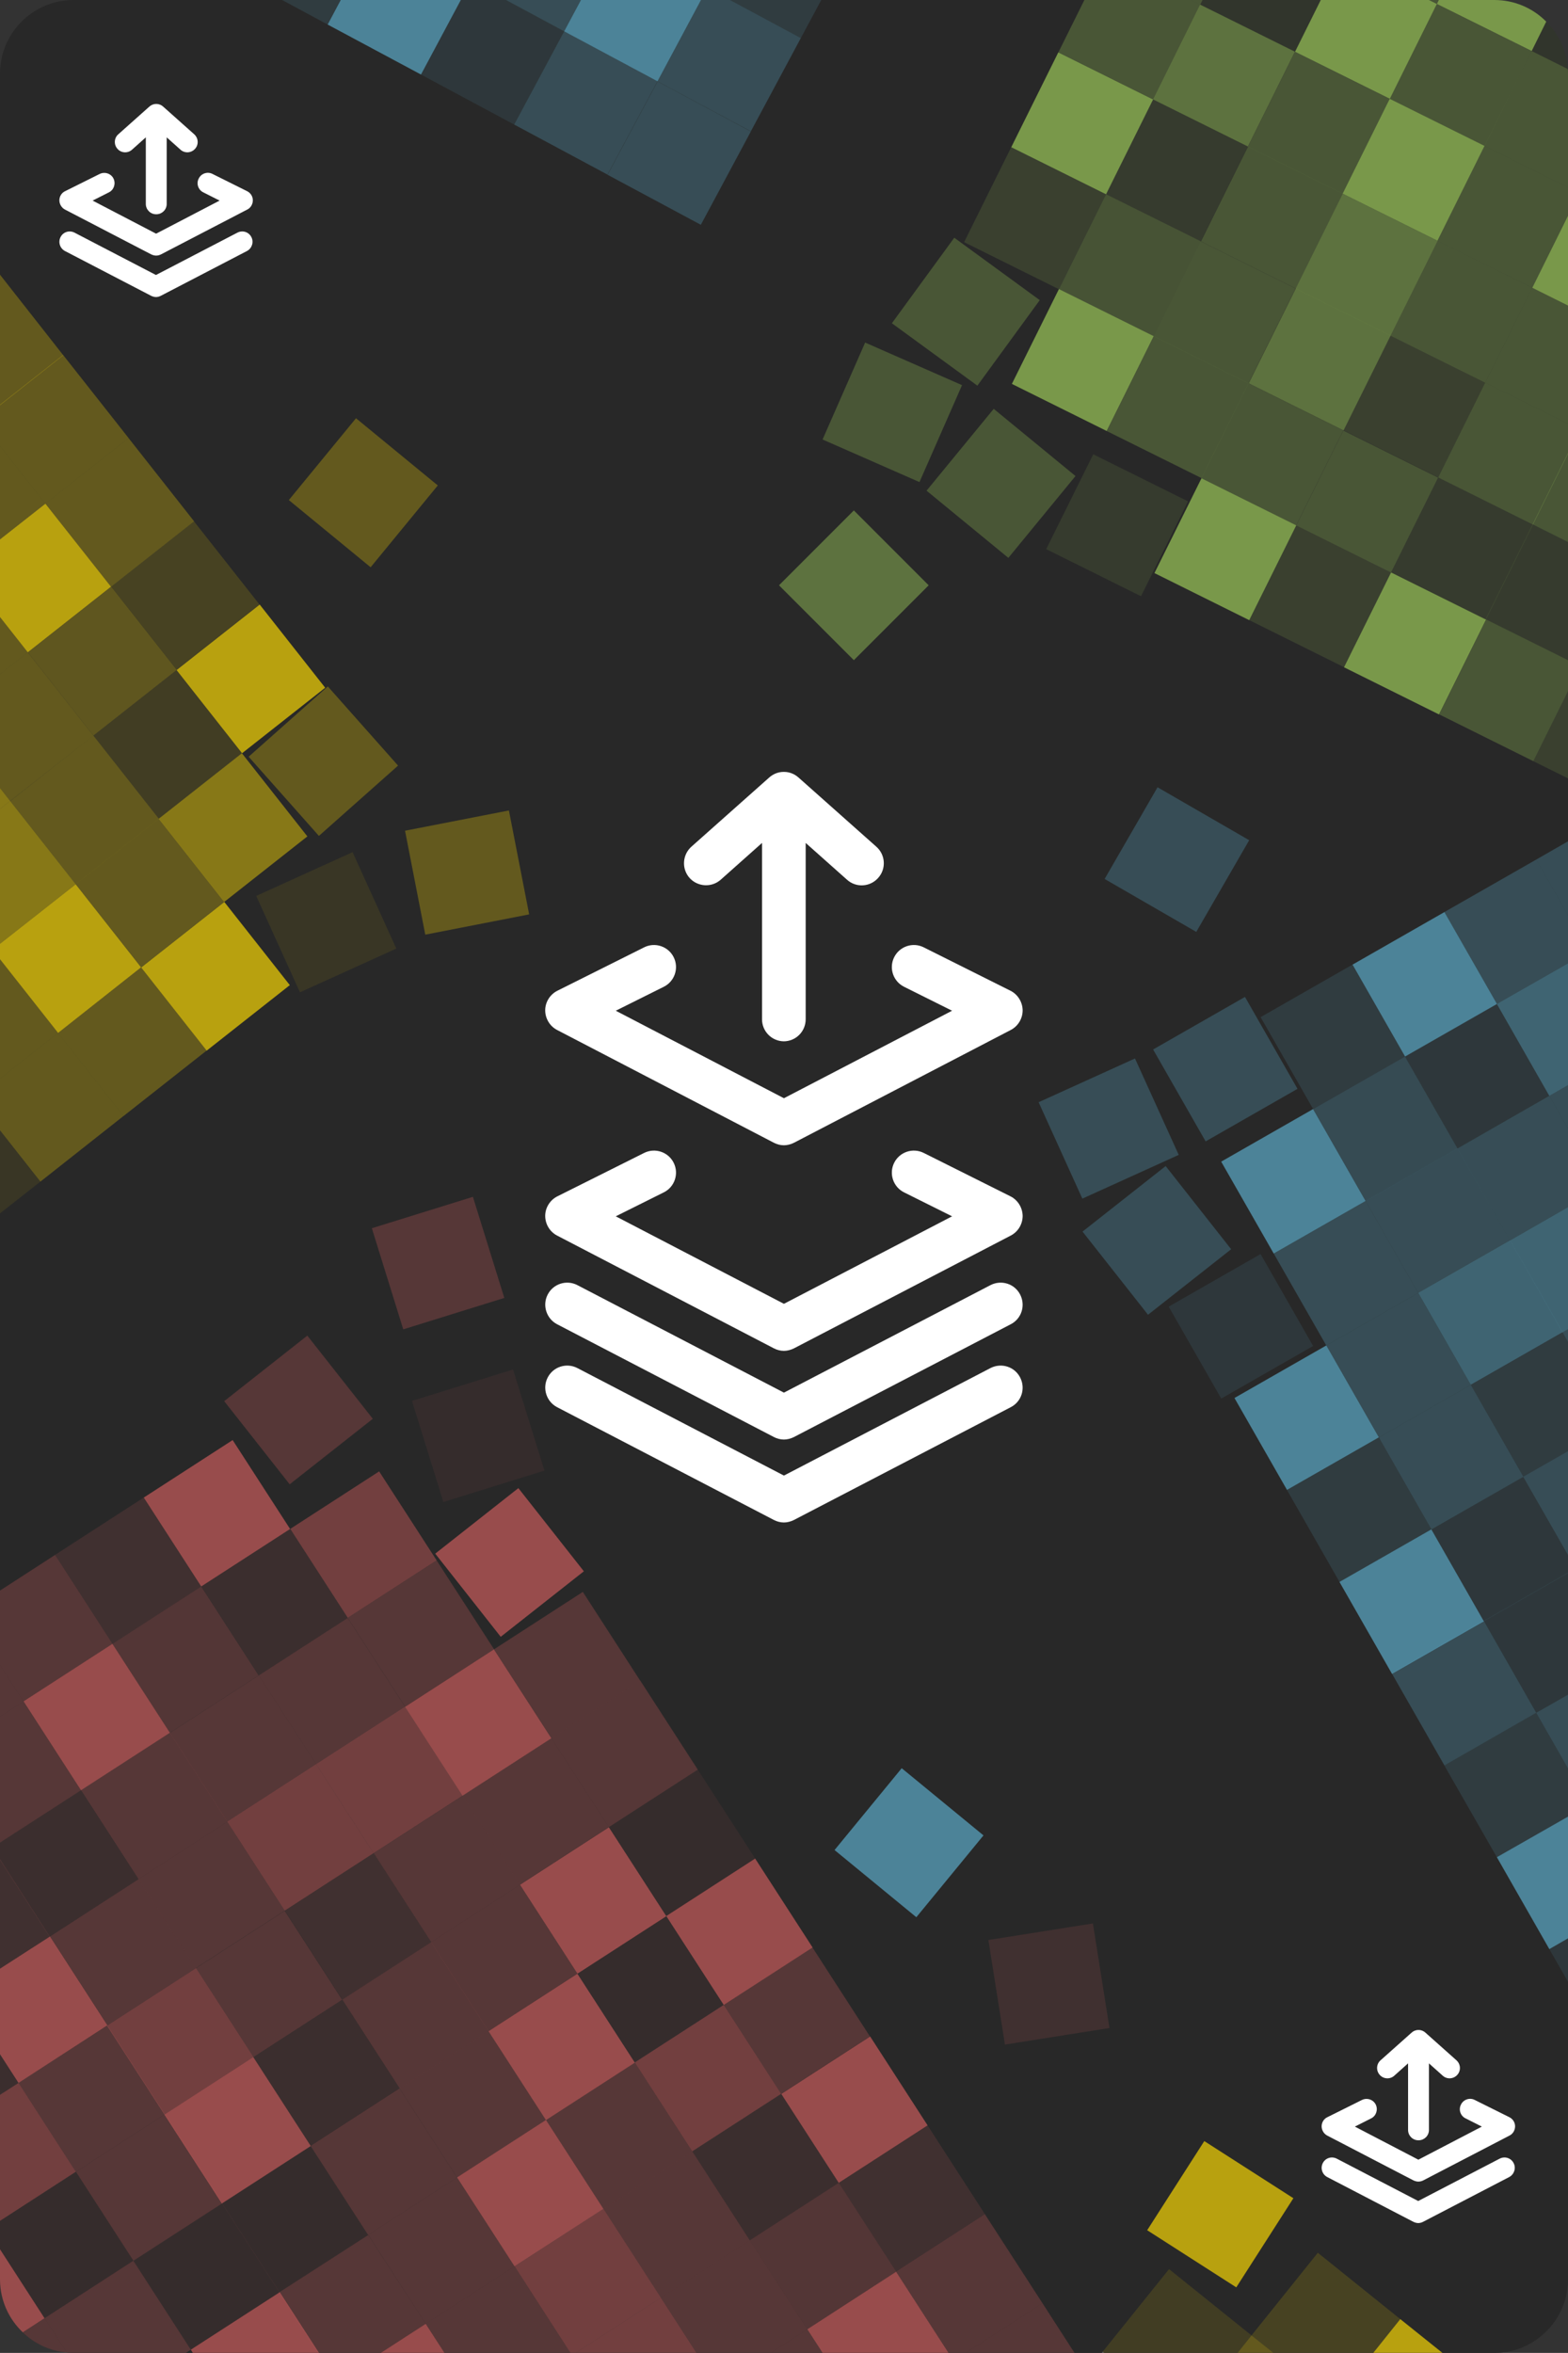 <?xml version="1.0" encoding="UTF-8"?>
<svg id="Layer_2" data-name="Layer 2" xmlns="http://www.w3.org/2000/svg" viewBox="0 0 106.67 160">
  <rect x="0" y="0" width="106.67" height="160" fill="#333333" stroke="none"/>
  <defs>
    <style>
      .cls-1 {
        opacity: .68;
      }

      .cls-2 {
        opacity: .28;
      }

      .cls-3 {
        fill: #5cadcb;
      }

      .cls-3, .cls-4, .cls-5, .cls-6, .cls-7, .cls-8 {
        stroke-width: 0px;
      }

      .cls-9 {
        opacity: .08;
      }

      .cls-4 {
        fill: #fbd903;
      }

      .cls-5 {
        fill: #9ecc5a;
      }

      .cls-10 {
        opacity: .15;
      }

      .cls-11 {
        opacity: .45;
      }

      .cls-6 {
        fill: #fff;
      }

      .cls-12 {
        opacity: .26;
      }

      .cls-7 {
        fill: #cc5c5c;
      }

      .cls-13 {
        opacity: .12;
      }

      .cls-8 {
        fill: #282828;
      }
    </style>
  </defs>
  <g id="Layer_1-2" data-name="Layer 1">
    <g>
      <path class="cls-8" d="M106.67,5v150c0,2.75-2.25,5-5,5H5c-.16,0-.31-.01-.46-.03-1.16-.1-2.2-.6-2.99-1.37-.96-.91-1.55-2.19-1.55-3.6V5C0,2.25,2.25,0,5,0h96.67c1.37,0,2.62.56,3.52,1.47.84.83,1.39,1.96,1.46,3.22.02.1.02.21.02.31Z"/>
      <g class="cls-10">
        <rect class="cls-7" x="67.75" y="131.31" width="7.2" height="7.2" transform="translate(-50.73 226.49) rotate(-99)"/>
      </g>
      <g>
        <g class="cls-12">
          <rect class="cls-7" x="9.02" y="109.26" width="7.2" height="7.2" transform="translate(-59.25 24.93) rotate(-32.88)"/>
        </g>
        <g class="cls-10">
          <rect class="cls-7" x="5.11" y="103.21" width="7.2" height="7.2" transform="translate(-56.59 21.84) rotate(-32.88)"/>
        </g>
        <g class="cls-13">
          <rect class="cls-7" x="15.07" y="105.35" width="7.2" height="7.2" transform="translate(-56.15 27.59) rotate(-32.88)"/>
        </g>
        <g class="cls-1">
          <rect class="cls-7" x="11.16" y="99.3" width="7.2" height="7.2" transform="translate(-53.5 24.5) rotate(-32.88)"/>
        </g>
        <g class="cls-11">
          <rect class="cls-7" x="16.84" y="121.35" width="7.2" height="7.2" transform="translate(-64.56 31.11) rotate(-32.88)"/>
        </g>
        <g class="cls-2">
          <rect class="cls-7" x="12.93" y="115.31" width="7.2" height="7.2" transform="translate(-61.9 28.02) rotate(-32.88)"/>
        </g>
        <g class="cls-11">
          <rect class="cls-7" x="22.89" y="117.44" width="7.2" height="7.2" transform="translate(-61.47 33.77) rotate(-32.88)"/>
        </g>
        <g class="cls-2">
          <rect class="cls-7" x="18.98" y="111.4" width="7.2" height="7.2" transform="translate(-58.81 30.68) rotate(-32.88)"/>
        </g>
        <g class="cls-2">
          <rect class="cls-7" x="4.75" y="129.17" width="7.2" height="7.2" transform="translate(-70.74 25.8) rotate(-32.88)"/>
        </g>
        <g class="cls-13">
          <polygon class="cls-7" points="0 126.42 0 125.3 5.51 121.74 9.42 127.79 3.39 131.68 3.37 131.7 0 126.49 0 126.42"/>
        </g>
        <g class="cls-2">
          <rect class="cls-7" x="10.79" y="125.26" width="7.2" height="7.2" transform="translate(-67.65 28.45) rotate(-32.88)"/>
        </g>
        <g class="cls-2">
          <rect class="cls-7" x="6.89" y="119.21" width="7.2" height="7.2" transform="translate(-64.99 25.36) rotate(-32.88)"/>
        </g>
        <g class="cls-2">
          <rect class="cls-7" x="24.66" y="133.45" width="7.2" height="7.2" transform="translate(-69.87 37.29) rotate(-32.88)"/>
        </g>
        <g class="cls-10">
          <rect class="cls-7" x="20.75" y="127.4" width="7.2" height="7.2" transform="translate(-67.21 34.2) rotate(-32.88)"/>
        </g>
        <g class="cls-2">
          <rect class="cls-7" x="30.7" y="129.54" width="7.2" height="7.2" transform="translate(-66.78 39.95) rotate(-32.88)"/>
        </g>
        <g class="cls-2">
          <rect class="cls-7" x="26.8" y="123.49" width="7.2" height="7.2" transform="translate(-64.12 36.86) rotate(-32.88)"/>
        </g>
        <g class="cls-1">
          <rect class="cls-7" x="12.56" y="141.26" width="7.2" height="7.2" transform="translate(-76.05 31.98) rotate(-32.88)"/>
        </g>
        <g class="cls-11">
          <rect class="cls-7" x="8.66" y="135.22" width="7.2" height="7.2" transform="translate(-73.4 28.89) rotate(-32.88)"/>
        </g>
        <g class="cls-13">
          <rect class="cls-7" x="18.61" y="137.36" width="7.2" height="7.2" transform="translate(-72.96 34.64) rotate(-32.88)"/>
        </g>
        <g class="cls-2">
          <rect class="cls-7" x="14.7" y="131.31" width="7.2" height="7.2" transform="translate(-70.31 31.55) rotate(-32.88)"/>
        </g>
        <g class="cls-1">
          <rect class="cls-7" x="36.75" y="125.63" width="7.2" height="7.2" transform="translate(-63.69 42.61) rotate(-32.88)"/>
        </g>
        <g class="cls-2">
          <rect class="cls-7" x="32.84" y="119.58" width="7.2" height="7.2" transform="translate(-61.03 39.51) rotate(-32.88)"/>
        </g>
        <g class="cls-9">
          <rect class="cls-7" x="42.8" y="121.72" width="7.2" height="7.2" transform="translate(-60.6 45.26) rotate(-32.88)"/>
        </g>
        <g class="cls-2">
          <rect class="cls-7" x="38.89" y="115.67" width="7.2" height="7.2" transform="translate(-57.94 42.17) rotate(-32.88)"/>
        </g>
        <g class="cls-1">
          <rect class="cls-7" x="28.93" y="113.54" width="7.2" height="7.2" transform="translate(-58.38 36.42) rotate(-32.88)"/>
        </g>
        <g class="cls-2">
          <rect class="cls-7" x="25.03" y="107.49" width="7.2" height="7.2" transform="translate(-55.72 33.33) rotate(-32.88)"/>
        </g>
        <g class="cls-2">
          <rect class="cls-7" x="34.98" y="109.63" width="7.2" height="7.2" transform="translate(-55.29 39.08) rotate(-32.88)"/>
        </g>
        <g class="cls-1">
          <rect class="cls-7" x="31.07" y="102.65" width="7.2" height="7.2" transform="translate(-58.32 44.24) rotate(-38.23)"/>
        </g>
        <g class="cls-11">
          <rect class="cls-7" x="21.12" y="101.44" width="7.2" height="7.2" transform="translate(-53.06 30.24) rotate(-32.88)"/>
        </g>
        <g class="cls-2">
          <rect class="cls-7" x="16.71" y="92.28" width="7.2" height="7.2" transform="translate(-54.98 33.13) rotate(-38.23)"/>
        </g>
        <g class="cls-9">
          <rect class="cls-7" x="28.93" y="94.03" width="7.2" height="7.2" transform="translate(-27.5 14.05) rotate(-17.26)"/>
        </g>
        <g class="cls-2">
          <rect class="cls-7" x="26.2" y="82.29" width="7.2" height="7.2" transform="translate(-24.14 12.71) rotate(-17.26)"/>
        </g>
        <g class="cls-2">
          <polygon class="cls-7" points="5.51 121.74 0 125.3 0 116.73 1.6 115.7 5.51 121.74"/>
        </g>
        <g class="cls-2">
          <polygon class="cls-7" points="1.6 115.7 0 116.73 0 113.22 1.6 115.7"/>
        </g>
        <g class="cls-1">
          <rect class="cls-7" x="2.98" y="113.17" width="7.2" height="7.2" transform="translate(-62.34 22.27) rotate(-32.88)"/>
        </g>
        <g class="cls-2">
          <polygon class="cls-7" points="7.65 111.79 1.6 115.7 0 113.22 0 108.16 3.74 105.74 7.65 111.79"/>
        </g>
        <g class="cls-10">
          <polygon class="cls-7" points="0 126.42 3.39 131.68 3.37 131.7 0 133.87 0 126.49 0 126.42"/>
        </g>
        <g class="cls-13">
          <polygon class="cls-7" points="1.26 141.64 0 142.45 0 139.69 1.26 141.64"/>
        </g>
        <g class="cls-1">
          <polygon class="cls-7" points="7.3 137.73 7.28 137.74 1.26 141.64 0 139.69 0 133.87 3.37 131.7 3.39 131.68 7.3 137.73"/>
        </g>
        <g class="cls-1">
          <path class="cls-7" d="M3.03,157.64l-1.48.96C.59,157.69,0,156.41,0,155v-2.05l3.03,4.69Z"/>
        </g>
        <g class="cls-11">
          <polygon class="cls-7" points="5.16 147.68 0 151.02 0 142.45 1.26 141.64 5.16 147.68"/>
        </g>
        <g class="cls-2">
          <rect class="cls-7" x="2.63" y="139.11" width="7.2" height="7.2" transform="translate(122.7 60) rotate(57.12)"/>
        </g>
        <g class="cls-9">
          <polygon class="cls-7" points="9.07 153.73 3.03 157.64 0 152.95 0 151.02 5.16 147.68 9.07 153.73"/>
        </g>
        <g class="cls-2">
          <rect class="cls-7" x="6.54" y="145.16" width="7.2" height="7.2" transform="translate(129.57 59.48) rotate(57.12)"/>
        </g>
        <g class="cls-1">
          <polygon class="cls-7" points="19.03 155.87 21.7 160 13.12 160 12.98 159.78 19 155.89 19.03 155.87"/>
        </g>
        <g class="cls-9">
          <rect class="cls-7" x="10.45" y="151.2" width="7.2" height="7.2" transform="translate(-108.33 250.64) rotate(-122.88)"/>
        </g>
        <g class="cls-2">
          <path class="cls-7" d="M12.98,159.78l-.34.22h-7.64c-.16,0-.31-.01-.46-.03l-1.51-2.33,6.04-3.91,3.91,6.05Z"/>
        </g>
        <g class="cls-2">
          <path class="cls-7" d="M4.54,159.97c-1.16-.1-2.2-.6-2.99-1.37l1.48-.96,1.51,2.33Z"/>
        </g>
        <g class="cls-12">
          <rect class="cls-7" x="52.39" y="149.82" width="7.2" height="7.2" transform="translate(-42.46 283.72) rotate(-122.88)"/>
        </g>
        <g class="cls-10">
          <rect class="cls-7" x="58.43" y="145.91" width="7.2" height="7.2" transform="translate(-29.85 282.77) rotate(-122.88)"/>
        </g>
        <g class="cls-13">
          <rect class="cls-7" x="48.48" y="143.77" width="7.2" height="7.2" transform="translate(-43.42 271.11) rotate(-122.88)"/>
        </g>
        <g class="cls-1">
          <rect class="cls-7" x="54.52" y="139.86" width="7.2" height="7.2" transform="translate(-30.8 270.15) rotate(-122.88)"/>
        </g>
        <g class="cls-11">
          <polygon class="cls-7" points="47.38 160 39.16 160 44.96 156.25 47.38 160"/>
        </g>
        <g class="cls-2">
          <polygon class="cls-7" points="54.92 158.39 52.43 160 47.38 160 44.96 156.25 51.01 152.34 54.92 158.39"/>
        </g>
        <g class="cls-11">
          <polygon class="cls-7" points="44.96 156.25 39.16 160 38.81 160 35.01 154.11 41.05 150.2 44.96 156.25"/>
        </g>
        <g class="cls-2">
          <rect class="cls-7" x="42.43" y="147.68" width="7.2" height="7.2" transform="translate(-56.03 272.06) rotate(-122.88)"/>
        </g>
        <g class="cls-2">
          <polygon class="cls-7" points="55.96 160 52.43 160 54.92 158.39 55.96 160"/>
        </g>
        <g class="cls-1">
          <polygon class="cls-7" points="30.24 160 25.9 160 28.96 158.02 30.24 160"/>
        </g>
        <g class="cls-2">
          <polygon class="cls-7" points="38.81 160 30.24 160 28.96 158.02 35.01 154.11 38.81 160"/>
        </g>
        <g class="cls-2">
          <polygon class="cls-7" points="28.96 158.02 25.9 160 21.66 160 19 155.89 19 155.88 19.03 155.86 25.05 151.98 28.96 158.02"/>
        </g>
        <g class="cls-2">
          <rect class="cls-7" x="26.43" y="149.45" width="7.2" height="7.2" transform="translate(-82.2 261.35) rotate(-122.88)"/>
        </g>
        <g class="cls-9">
          <rect class="cls-7" x="16.47" y="147.31" width="7.2" height="7.2" transform="translate(-95.77 249.69) rotate(-122.88)"/>
        </g>
        <g class="cls-2">
          <rect class="cls-7" x="22.52" y="143.4" width="7.2" height="7.2" transform="translate(-83.16 248.74) rotate(-122.88)"/>
        </g>
        <g class="cls-1">
          <rect class="cls-7" x="32.48" y="145.54" width="7.2" height="7.2" transform="translate(-69.59 260.4) rotate(-122.88)"/>
        </g>
        <g class="cls-2">
          <rect class="cls-7" x="38.52" y="141.63" width="7.2" height="7.2" transform="translate(-56.98 259.45) rotate(-122.88)"/>
        </g>
        <g class="cls-2">
          <rect class="cls-7" x="28.57" y="139.49" width="7.2" height="7.2" transform="translate(-70.54 247.79) rotate(-122.88)"/>
        </g>
        <g class="cls-1">
          <rect class="cls-7" x="34.61" y="135.58" width="7.2" height="7.2" transform="translate(-57.93 246.84) rotate(-122.88)"/>
        </g>
        <g class="cls-11">
          <rect class="cls-7" x="44.57" y="137.72" width="7.2" height="7.2" transform="translate(-44.37 258.49) rotate(-122.88)"/>
        </g>
        <g class="cls-2">
          <rect class="cls-7" x="50.62" y="133.81" width="7.2" height="7.2" transform="translate(-31.76 257.54) rotate(-122.88)"/>
        </g>
        <g class="cls-9">
          <rect class="cls-7" x="40.66" y="131.68" width="7.2" height="7.2" transform="translate(-45.32 245.88) rotate(-122.88)"/>
        </g>
        <g class="cls-1">
          <rect class="cls-7" x="46.71" y="127.77" width="7.2" height="7.2" transform="translate(-32.71 244.93) rotate(-122.88)"/>
        </g>
        <g class="cls-2">
          <polygon class="cls-7" points="73.1 160 65.69 160 70.92 156.62 73.1 160"/>
        </g>
        <g class="cls-1">
          <polygon class="cls-7" points="64.53 160 55.96 160 54.92 158.39 60.96 154.48 64.53 160"/>
        </g>
        <g class="cls-2">
          <polygon class="cls-7" points="70.92 156.62 65.69 160 64.53 160 60.96 154.49 60.96 154.48 67.01 150.57 67.01 150.58 70.92 156.62"/>
        </g>
      </g>
      <g>
        <g class="cls-2">
          <polygon class="cls-5" points="97.88 0 97.75 .27 97.21 0 97.88 0"/>
        </g>
        <g class="cls-1">
          <path class="cls-5" d="M105.19,1.47l-.99,2-6.45-3.2.13-.27h3.79c1.37,0,2.62.56,3.52,1.47Z"/>
        </g>
        <g class="cls-9">
          <path class="cls-5" d="M106.65,4.69l-2.45-1.22.99-2c.84.83,1.39,1.96,1.46,3.22Z"/>
        </g>
        <g class="cls-12">
          <rect class="cls-5" x="73.27" y="14.44" width="7.2" height="7.2" transform="translate(26.53 78.87) rotate(-63.6)"/>
        </g>
        <g class="cls-10">
          <rect class="cls-5" x="66.82" y="11.24" width="7.2" height="7.2" transform="translate(25.81 71.32) rotate(-63.6)"/>
        </g>
        <g class="cls-13">
          <rect class="cls-5" x="76.47" y="7.99" width="7.2" height="7.2" transform="translate(34.08 78.16) rotate(-63.6)"/>
        </g>
        <g class="cls-1">
          <rect class="cls-5" x="70.02" y="4.79" width="7.2" height="7.2" transform="translate(33.37 70.6) rotate(-63.6)"/>
        </g>
        <g class="cls-11">
          <rect class="cls-5" x="86.17" y="20.85" width="7.2" height="7.2" transform="translate(27.96 93.98) rotate(-63.6)"/>
        </g>
        <g class="cls-11">
          <rect class="cls-5" x="54.49" y="36.2" width="7.2" height="7.2" transform="translate(71.02 109.02) rotate(-135)"/>
        </g>
        <g class="cls-2">
          <rect class="cls-5" x="79.72" y="17.64" width="7.2" height="7.2" transform="translate(27.24 86.43) rotate(-63.6)"/>
        </g>
        <g class="cls-11">
          <rect class="cls-5" x="89.37" y="14.4" width="7.2" height="7.2" transform="translate(35.51 93.27) rotate(-63.6)"/>
        </g>
        <g class="cls-2">
          <rect class="cls-5" x="82.92" y="11.2" width="7.2" height="7.2" transform="translate(34.8 85.71) rotate(-63.6)"/>
        </g>
        <g class="cls-1">
          <rect class="cls-5" x="79.76" y="33.74" width="7.2" height="7.2" transform="translate(12.85 95.41) rotate(-63.6)"/>
        </g>
        <g class="cls-13">
          <rect class="cls-5" x="72.4" y="32.12" width="7.2" height="7.2" transform="translate(10.21 87.91) rotate(-63.6)"/>
        </g>
        <g class="cls-2">
          <rect class="cls-5" x="82.96" y="27.29" width="7.2" height="7.2" transform="translate(20.4 94.69) rotate(-63.6)"/>
        </g>
        <g class="cls-2">
          <rect class="cls-5" x="76.52" y="24.09" width="7.2" height="7.2" transform="translate(19.69 87.14) rotate(-63.6)"/>
        </g>
        <g class="cls-2">
          <polygon class="cls-5" points="106.67 28.81 106.67 30.87 104.29 35.67 104.26 35.66 97.84 32.47 101.04 26.02 106.67 28.81"/>
        </g>
        <g class="cls-10">
          <rect class="cls-5" x="92.62" y="24.05" width="7.2" height="7.2" transform="translate(28.67 101.53) rotate(-63.6)"/>
        </g>
        <g class="cls-2">
          <polygon class="cls-5" points="106.67 20.78 106.67 28.81 101.04 26.02 104.24 19.57 106.67 20.78"/>
        </g>
        <g class="cls-2">
          <rect class="cls-5" x="95.82" y="17.6" width="7.2" height="7.2" transform="translate(36.22 100.82) rotate(-63.6)"/>
        </g>
        <g class="cls-1">
          <rect class="cls-5" x="92.66" y="40.15" width="7.2" height="7.2" transform="translate(14.27 110.52) rotate(-63.6)"/>
        </g>
        <g class="cls-10">
          <rect class="cls-5" x="86.21" y="36.95" width="7.2" height="7.2" transform="translate(13.56 102.96) rotate(-63.6)"/>
        </g>
        <g class="cls-13">
          <rect class="cls-5" x="95.86" y="33.7" width="7.2" height="7.2" transform="translate(21.83 109.8) rotate(-63.6)"/>
        </g>
        <g class="cls-2">
          <rect class="cls-5" x="89.41" y="30.5" width="7.2" height="7.2" transform="translate(21.11 102.25) rotate(-63.6)"/>
        </g>
        <g class="cls-1">
          <polygon class="cls-5" points="106.67 14.67 106.67 20.78 104.24 19.57 106.67 14.67"/>
        </g>
        <g class="cls-2">
          <polygon class="cls-5" points="106.67 12.74 106.67 14.67 104.24 19.57 97.79 16.37 100.99 9.92 106.67 12.74"/>
        </g>
        <g class="cls-2">
          <path class="cls-5" d="M106.67,5v7.74l-5.68-2.82,3.21-6.45,2.45,1.22c.02.1.02.21.02.31Z"/>
        </g>
        <g class="cls-1">
          <rect class="cls-5" x="92.57" y="7.95" width="7.2" height="7.2" transform="translate(43.06 92.55) rotate(-63.6)"/>
        </g>
        <g class="cls-2">
          <rect class="cls-5" x="86.12" y="4.75" width="7.2" height="7.2" transform="translate(42.35 85) rotate(-63.6)"/>
        </g>
        <g class="cls-2">
          <rect class="cls-5" x="95.77" y="1.5" width="7.2" height="7.2" transform="translate(50.62 91.84) rotate(-63.6)"/>
        </g>
        <g class="cls-1">
          <polygon class="cls-5" points="97.75 .27 94.55 6.72 88.1 3.52 89.85 0 97.21 0 97.75 .27"/>
        </g>
        <g class="cls-11">
          <rect class="cls-5" x="79.67" y="1.54" width="7.2" height="7.2" transform="translate(41.64 77.44) rotate(-63.6)"/>
        </g>
        <g class="cls-2">
          <polygon class="cls-5" points="81.65 .32 78.45 6.76 72 3.56 73.77 0 81.01 0 81.65 .32"/>
        </g>
        <g class="cls-9">
          <polygon class="cls-5" points="89.85 0 88.1 3.52 81.65 .32 81.81 0 89.85 0"/>
        </g>
        <g class="cls-2">
          <polygon class="cls-5" points="81.81 0 81.65 .32 81.01 0 81.81 0"/>
        </g>
        <g class="cls-2">
          <rect class="cls-5" x="64.5" y="29.27" width="7.2" height="7.2" transform="translate(-.52 64.64) rotate(-50.61)"/>
        </g>
        <g class="cls-2">
          <rect class="cls-5" x="57.11" y="24.44" width="7.2" height="7.2" transform="translate(10.61 72.34) rotate(-66.28)"/>
        </g>
        <g class="cls-1">
          <rect class="cls-5" x="70.07" y="20.89" width="7.2" height="7.2" transform="translate(18.97 79.58) rotate(-63.6)"/>
        </g>
        <g class="cls-2">
          <rect class="cls-5" x="62.1" y="17.6" width="7.2" height="7.2" transform="translate(9.85 61.77) rotate(-53.88)"/>
        </g>
        <g class="cls-2">
          <polygon class="cls-5" points="106.67 30.8 106.67 36.86 104.29 35.67 104.26 35.66 106.67 30.8"/>
        </g>
        <g class="cls-2">
          <polygon class="cls-5" points="106.67 44.89 106.67 47 104.31 51.76 97.89 48.57 97.86 48.56 101.06 42.11 101.09 42.12 106.67 44.89"/>
        </g>
        <g class="cls-10">
          <polygon class="cls-5" points="104.31 51.76 106.67 47 106.67 52.93 104.31 51.76"/>
        </g>
        <g class="cls-13">
          <polygon class="cls-5" points="106.67 36.86 106.67 44.89 101.09 42.12 101.06 42.11 104.26 35.66 104.29 35.67 106.67 36.86"/>
        </g>
      </g>
      <g>
        <g class="cls-2">
          <polygon class="cls-3" points="74.18 77.26 74.16 77.23 74.17 77.23 74.18 77.26"/>
        </g>
        <g class="cls-1">
          <rect class="cls-3" x="58.23" y="121.7" width="7.2" height="7.2" transform="translate(30.11 261.38) rotate(-140.61)"/>
        </g>
        <g class="cls-12">
          <rect class="cls-3" x="90.64" y="73.16" width="7.2" height="7.2" transform="translate(-25.67 56.9) rotate(-29.76)"/>
        </g>
        <g class="cls-10">
          <rect class="cls-3" x="87.07" y="66.91" width="7.2" height="7.2" transform="translate(-23.04 54.3) rotate(-29.76)"/>
        </g>
        <g class="cls-13">
          <rect class="cls-3" x="96.89" y="69.59" width="7.2" height="7.2" transform="translate(-23.07 59.53) rotate(-29.76)"/>
        </g>
        <g class="cls-1">
          <rect class="cls-3" x="93.32" y="63.34" width="7.2" height="7.2" transform="translate(-20.44 56.93) rotate(-29.76)"/>
        </g>
        <g class="cls-11">
          <rect class="cls-3" x="97.79" y="85.66" width="7.2" height="7.2" transform="translate(-30.93 62.09) rotate(-29.76)"/>
        </g>
        <g class="cls-2">
          <rect class="cls-3" x="94.21" y="79.41" width="7.2" height="7.2" transform="translate(-28.3 59.49) rotate(-29.76)"/>
        </g>
        <g class="cls-11">
          <polygon class="cls-3" points="106.67 82.09 106.67 90.39 106.3 90.6 102.73 84.35 106.67 82.09"/>
        </g>
        <g class="cls-2">
          <polygon class="cls-3" points="106.67 76.74 106.67 82.09 102.73 84.35 99.15 78.1 105.4 74.52 106.67 76.74"/>
        </g>
        <g class="cls-1">
          <rect class="cls-3" x="85.29" y="92.81" width="7.2" height="7.2" transform="translate(-36.13 56.83) rotate(-29.76)"/>
        </g>
        <g class="cls-13">
          <rect class="cls-3" x="80.82" y="86.6" width="7.2" height="7.2" transform="translate(-33.64 53.79) rotate(-29.76)"/>
        </g>
        <g class="cls-2">
          <rect class="cls-3" x="91.54" y="89.24" width="7.2" height="7.2" transform="translate(-33.53 59.46) rotate(-29.76)"/>
        </g>
        <g class="cls-2">
          <rect class="cls-3" x="87.96" y="82.99" width="7.2" height="7.2" transform="translate(-30.9 56.86) rotate(-29.76)"/>
        </g>
        <g class="cls-2">
          <polygon class="cls-3" points="106.67 98.68 106.67 105.74 103.62 100.42 106.67 98.68"/>
        </g>
        <g class="cls-10">
          <polygon class="cls-3" points="106.67 91.25 106.67 98.68 103.62 100.42 100.05 94.17 106.3 90.6 106.67 91.25"/>
        </g>
        <g class="cls-2">
          <polygon class="cls-3" points="106.67 90.39 106.67 91.25 106.3 90.6 106.67 90.39"/>
        </g>
        <g class="cls-1">
          <rect class="cls-3" x="92.43" y="105.31" width="7.2" height="7.2" transform="translate(-41.39 62.03) rotate(-29.76)"/>
        </g>
        <g class="cls-10">
          <rect class="cls-3" x="88.86" y="99.06" width="7.2" height="7.2" transform="translate(-38.76 59.43) rotate(-29.76)"/>
        </g>
        <g class="cls-13">
          <polygon class="cls-3" points="103.62 100.42 106.67 105.74 106.67 106.97 100.95 110.24 100.94 110.22 97.37 104 97.37 103.99 103.62 100.42"/>
        </g>
        <g class="cls-2">
          <rect class="cls-3" x="95.11" y="95.49" width="7.2" height="7.2" transform="translate(-36.16 62.06) rotate(-29.76)"/>
        </g>
        <g class="cls-2">
          <rect class="cls-3" x="76.47" y="54.85" width="7.2" height="7.2" transform="translate(-10.59 98.57) rotate(-60)"/>
        </g>
        <g class="cls-2">
          <polygon class="cls-3" points="106.67 73.79 106.67 76.74 105.4 74.52 106.67 73.79"/>
        </g>
        <g class="cls-11">
          <polygon class="cls-3" points="106.67 65.51 106.67 73.79 105.4 74.52 101.83 68.27 106.67 65.51"/>
        </g>
        <g class="cls-2">
          <polygon class="cls-3" points="106.67 62.23 106.67 65.51 101.83 68.27 98.26 62.02 104.51 58.45 106.67 62.23"/>
        </g>
        <g class="cls-2">
          <polygon class="cls-3" points="104.51 58.45 106.67 57.21 106.67 62.23 104.51 58.45"/>
        </g>
        <g class="cls-2">
          <rect class="cls-3" x="75.1" y="80.75" width="7.2" height="7.2" transform="translate(-35.32 66.79) rotate(-38.23)"/>
        </g>
        <g class="cls-2">
          <rect class="cls-3" x="71.82" y="73.14" width="7.2" height="7.2" transform="translate(-24.97 38.03) rotate(-24.41)"/>
        </g>
        <g class="cls-1">
          <rect class="cls-3" x="84.39" y="76.73" width="7.2" height="7.2" transform="translate(-28.27 54.27) rotate(-29.76)"/>
        </g>
        <g class="cls-2">
          <rect class="cls-3" x="79.76" y="69.11" width="7.2" height="7.2" transform="translate(-25.1 50.96) rotate(-29.76)"/>
        </g>
        <g class="cls-1">
          <polygon class="cls-3" points="106.67 123.53 106.67 131.81 105.4 132.54 101.83 126.29 106.67 123.53"/>
        </g>
        <g class="cls-13">
          <polygon class="cls-3" points="106.67 131.81 106.67 134.76 105.4 132.54 106.67 131.81"/>
        </g>
        <g class="cls-2">
          <rect class="cls-3" x="95.99" y="111.54" width="7.2" height="7.2" transform="translate(-44.01 64.61) rotate(-29.76)"/>
        </g>
        <g class="cls-10">
          <polygon class="cls-3" points="106.67 120.25 106.67 123.53 101.83 126.29 98.25 120.04 104.51 116.47 106.67 120.25"/>
        </g>
        <g class="cls-13">
          <polygon class="cls-3" points="106.67 106.94 106.67 115.24 104.51 116.47 101.39 111.02 100.94 110.25 100.94 110.24 100.93 110.22 100.94 110.22 106.67 106.94"/>
        </g>
        <g class="cls-2">
          <polygon class="cls-3" points="106.67 115.24 106.67 120.25 104.51 116.47 106.67 115.24"/>
        </g>
      </g>
      <g class="cls-1">
        <polygon class="cls-4" points="98.13 160 93.42 160 95.26 157.7 98.13 160"/>
      </g>
      <g class="cls-2">
        <polygon class="cls-6" points="75.13 160 74.95 160 75.02 159.91 75.13 160"/>
      </g>
      <g class="cls-1">
        <rect class="cls-4" x="79.42" y="146.97" width="7.2" height="7.2" transform="translate(254.58 161.93) rotate(122.66)"/>
      </g>
      <g class="cls-10">
        <polygon class="cls-4" points="95.26 157.7 93.42 160 86.63 160 85.14 158.81 89.65 153.19 95.26 157.7"/>
      </g>
      <g class="cls-13">
        <polygon class="cls-4" points="85.14 158.81 84.19 160 75.13 160 75.02 159.91 79.53 154.3 85.14 158.81"/>
      </g>
      <g class="cls-2">
        <polygon class="cls-4" points="86.63 160 84.19 160 85.14 158.81 86.63 160"/>
      </g>
      <g>
        <g class="cls-12">
          <rect class="cls-4" x="3.35" y="41.36" width="7.2" height="7.2" transform="translate(37.97 11.68) rotate(51.77)"/>
        </g>
        <g class="cls-10">
          <rect class="cls-4" x="9" y="36.91" width="7.2" height="7.2" transform="translate(36.62 5.54) rotate(51.77)"/>
        </g>
        <g class="cls-13">
          <rect class="cls-4" x="7.8" y="47.02" width="7.2" height="7.2" transform="translate(44.11 10.34) rotate(51.77)"/>
        </g>
        <g class="cls-1">
          <rect class="cls-4" x="13.46" y="42.56" width="7.2" height="7.2" transform="translate(42.77 4.2) rotate(51.77)"/>
        </g>
        <g class="cls-11">
          <polygon class="cls-4" points=".69 54.47 0 55.01 0 53.59 .69 54.47"/>
        </g>
        <g class="cls-2">
          <polygon class="cls-4" points="6.35 50.02 .69 54.47 0 53.59 0 45.85 1.89 44.36 6.35 50.02"/>
        </g>
        <g class="cls-11">
          <polygon class="cls-4" points="5.15 60.13 0 64.18 0 55.01 .69 54.47 5.15 60.13"/>
        </g>
        <g class="cls-2">
          <rect class="cls-4" x="2.15" y="51.47" width="7.2" height="7.2" transform="translate(45.45 16.48) rotate(51.77)"/>
        </g>
        <g class="cls-2">
          <polygon class="cls-4" points="1.89 44.36 0 45.85 0 41.96 1.89 44.36"/>
        </g>
        <g class="cls-2">
          <polygon class="cls-4" points="3.95 70.24 0 73.35 0 65.23 3.95 70.24"/>
        </g>
        <g class="cls-9">
          <polygon class="cls-4" points="2.75 80.35 0 82.51 0 76.86 2.75 80.35"/>
        </g>
        <g class="cls-2">
          <polygon class="cls-4" points="8.4 75.89 2.75 80.35 0 76.86 0 73.35 3.95 70.24 8.4 75.89"/>
        </g>
        <g class="cls-1">
          <polygon class="cls-4" points="9.6 65.78 3.95 70.24 0 65.23 0 64.18 5.15 60.13 9.6 65.78"/>
        </g>
        <g class="cls-2">
          <rect class="cls-4" x="6.6" y="57.13" width="7.2" height="7.2" transform="translate(51.6 15.13) rotate(51.77)"/>
        </g>
        <g class="cls-2">
          <rect class="cls-4" x="21.12" y="29.9" width="7.2" height="7.2" transform="translate(26.87 -8.07) rotate(39.39)"/>
        </g>
        <g class="cls-2">
          <rect class="cls-4" x="5.4" y="67.24" width="7.2" height="7.2" transform="translate(59.08 19.93) rotate(51.77)"/>
        </g>
        <g class="cls-1">
          <rect class="cls-4" x="11.06" y="62.79" width="7.2" height="7.2" transform="translate(57.74 13.79) rotate(51.77)"/>
        </g>
        <g class="cls-11">
          <rect class="cls-4" x="12.26" y="52.68" width="7.2" height="7.2" transform="translate(50.25 8.99) rotate(51.77)"/>
        </g>
        <g class="cls-2">
          <rect class="cls-4" x="18.41" y="48.16" width="7.2" height="7.2" transform="translate(46.1 .94) rotate(48.41)"/>
        </g>
        <g class="cls-9">
          <rect class="cls-4" x="18.59" y="59.11" width="7.2" height="7.2" transform="translate(70.13 16.59) rotate(65.59)"/>
        </g>
        <g class="cls-2">
          <rect class="cls-4" x="28.18" y="55.73" width="7.2" height="7.2" transform="translate(83.93 16.79) rotate(78.97)"/>
        </g>
        <g class="cls-2">
          <polygon class="cls-4" points="3.09 34.25 0 36.68 0 30.32 3.09 34.25"/>
        </g>
        <g class="cls-2">
          <polygon class="cls-4" points="8.75 29.79 3.09 34.25 0 30.32 0 27.52 4.29 24.14 4.31 24.16 8.75 29.79"/>
        </g>
        <g class="cls-1">
          <polygon class="cls-4" points="7.55 39.9 1.89 44.36 0 41.96 0 36.68 3.09 34.25 7.55 39.9"/>
        </g>
        <g class="cls-2">
          <rect class="cls-4" x="4.55" y="31.25" width="7.2" height="7.2" transform="translate(30.48 6.88) rotate(51.77)"/>
        </g>
        <g class="cls-2">
          <polygon class="cls-4" points="4.31 24.16 0 27.56 0 18.68 4.29 24.14 4.31 24.16"/>
        </g>
      </g>
      <g>
        <g class="cls-10">
          <polygon class="cls-3" points="55.87 0 54.48 2.59 49.66 0 55.87 0"/>
        </g>
        <g class="cls-1">
          <polygon class="cls-3" points="31.35 0 28.64 5.07 22.29 1.67 23.18 0 31.35 0"/>
        </g>
        <g class="cls-13">
          <polygon class="cls-3" points="38.38 2.13 34.98 8.47 28.64 5.07 31.35 0 34.42 0 38.38 2.13"/>
        </g>
        <g class="cls-2">
          <polygon class="cls-3" points="39.52 0 38.38 2.13 34.42 0 39.52 0"/>
        </g>
        <g class="cls-10">
          <polygon class="cls-3" points="23.18 0 22.29 1.67 19.19 0 23.18 0"/>
        </g>
        <g class="cls-2">
          <rect class="cls-3" x="36.26" y="3.4" width="7.2" height="7.2" transform="translate(14.85 38.82) rotate(-61.8)"/>
        </g>
        <g class="cls-2">
          <rect class="cls-3" x="42.6" y="6.81" width="7.2" height="7.2" transform="translate(15.2 46.21) rotate(-61.8)"/>
        </g>
        <g class="cls-1">
          <polygon class="cls-3" points="47.69 0 44.73 5.53 38.38 2.13 39.52 0 47.69 0"/>
        </g>
        <g class="cls-2">
          <polygon class="cls-3" points="54.48 2.59 51.08 8.93 44.73 5.53 47.69 0 49.66 0 54.48 2.59"/>
        </g>
      </g>
      <path class="cls-6" d="M10.62,20.2c-.11,0-.22-.03-.33-.08l-5.87-3.05c-.34-.18-.48-.6-.3-.95.18-.35.6-.48.95-.3l5.54,2.88,5.54-2.88c.35-.18.77-.05.95.3.18.34.04.77-.3.95l-5.87,3.05c-.1.05-.21.08-.33.08ZM10.62,17.38c-.11,0-.22-.03-.33-.08l-5.87-3.05c-.23-.12-.38-.37-.38-.63,0-.26.15-.51.39-.62l2.35-1.17c.35-.17.77-.03.94.31.17.35.03.77-.31.94l-1.11.56,4.32,2.25,4.32-2.25-1.11-.56c-.35-.17-.49-.6-.31-.94.17-.35.6-.49.94-.31l2.35,1.17c.24.12.39.36.39.62,0,.26-.14.51-.38.63l-5.87,3.05c-.1.05-.21.08-.33.08ZM10.62,14.57c-.39,0-.7-.32-.7-.7v-4.53l-.94.84c-.29.26-.74.23-.99-.06-.26-.29-.23-.74.06-.99l2.11-1.88c.12-.11.28-.18.46-.18h.02c.18,0,.34.07.46.18l2.11,1.88c.29.26.32.7.06.99-.26.29-.7.32-.99.06l-.94-.84v4.53c0,.39-.32.7-.7.7Z"/>
      <path class="cls-6" d="M96.49,151.17c-.11,0-.22-.03-.33-.08l-5.87-3.05c-.34-.18-.48-.6-.3-.95.18-.35.6-.48.95-.3l5.54,2.88,5.54-2.88c.35-.18.77-.05.95.3.18.34.04.77-.3.95l-5.87,3.05c-.1.05-.21.08-.33.08ZM96.49,148.35c-.11,0-.22-.03-.33-.08l-5.87-3.05c-.23-.12-.38-.37-.38-.63,0-.26.15-.51.39-.62l2.35-1.17c.35-.17.77-.03.94.31.17.35.03.77-.31.94l-1.11.56,4.32,2.25,4.32-2.25-1.11-.56c-.35-.17-.49-.6-.31-.94.17-.35.6-.49.94-.31l2.35,1.17c.24.12.39.36.39.62,0,.26-.14.51-.38.63l-5.87,3.05c-.1.05-.21.08-.33.08ZM96.49,145.54c-.39,0-.7-.32-.7-.7v-4.53l-.94.84c-.29.26-.74.23-.99-.06-.26-.29-.23-.74.06-.99l2.11-1.88c.12-.11.28-.18.46-.18h.02c.18,0,.34.07.46.18l2.11,1.88c.29.26.32.7.06.99-.26.29-.7.32-.99.06l-.94-.84v4.53c0,.39-.32.7-.7.7Z"/>
      <g>
        <path class="cls-6" d="M53.34,91.86c-.24,0-.48-.06-.69-.17l-14.75-7.67c-.5-.26-.81-.78-.81-1.34,0-.56.33-1.08.83-1.33l5.9-2.95c.74-.37,1.64-.07,2.01.67.37.74.07,1.64-.67,2.01l-3.27,1.63,11.44,5.95,11.44-5.95-3.27-1.63c-.74-.37-1.04-1.27-.67-2.01.37-.74,1.27-1.04,2.01-.67l5.9,2.95c.5.25.82.77.83,1.33,0,.56-.31,1.08-.81,1.34l-14.75,7.67c-.22.11-.46.17-.69.17Z"/>
        <path class="cls-6" d="M53.34,103.53c-.24,0-.48-.06-.69-.17l-14.75-7.67c-.73-.38-1.02-1.29-.64-2.02.38-.74,1.29-1.02,2.02-.64l14.05,7.31,14.05-7.31c.74-.38,1.64-.1,2.02.64.38.74.1,1.64-.64,2.02l-14.75,7.67c-.22.11-.46.17-.69.17Z"/>
        <path class="cls-6" d="M53.34,97.89c-.24,0-.48-.06-.69-.17l-14.75-7.67c-.73-.38-1.02-1.29-.64-2.02.38-.74,1.29-1.02,2.02-.64l14.05,7.31,14.05-7.31c.74-.38,1.64-.1,2.02.64.38.74.1,1.64-.64,2.02l-14.75,7.67c-.22.11-.46.17-.69.17Z"/>
        <path class="cls-6" d="M53.34,77.88c-.24,0-.48-.06-.69-.17l-14.75-7.67c-.5-.26-.81-.78-.81-1.34,0-.56.33-1.08.83-1.33l5.9-2.95c.74-.37,1.64-.07,2.01.67.37.74.07,1.64-.67,2.01l-3.27,1.63,11.44,5.95,11.44-5.95-3.27-1.63c-.74-.37-1.04-1.27-.67-2.01.37-.74,1.27-1.04,2.01-.67l5.9,2.95c.5.25.82.77.83,1.33,0,.56-.31,1.08-.81,1.34l-14.75,7.67c-.22.11-.46.17-.69.17ZM53.34,70.81c-.83,0-1.5-.67-1.5-1.5v-11.99l-2.81,2.5c-.62.55-1.57.49-2.12-.12-.55-.62-.49-1.57.12-2.12l5.3-4.71c.26-.23.6-.38.97-.38h.05c.37,0,.71.15.97.38l5.3,4.71c.62.55.68,1.5.12,2.12-.55.62-1.5.68-2.12.12l-2.81-2.5v11.99c0,.83-.67,1.5-1.5,1.5Z"/>
      </g>
    </g>
  </g>
</svg>